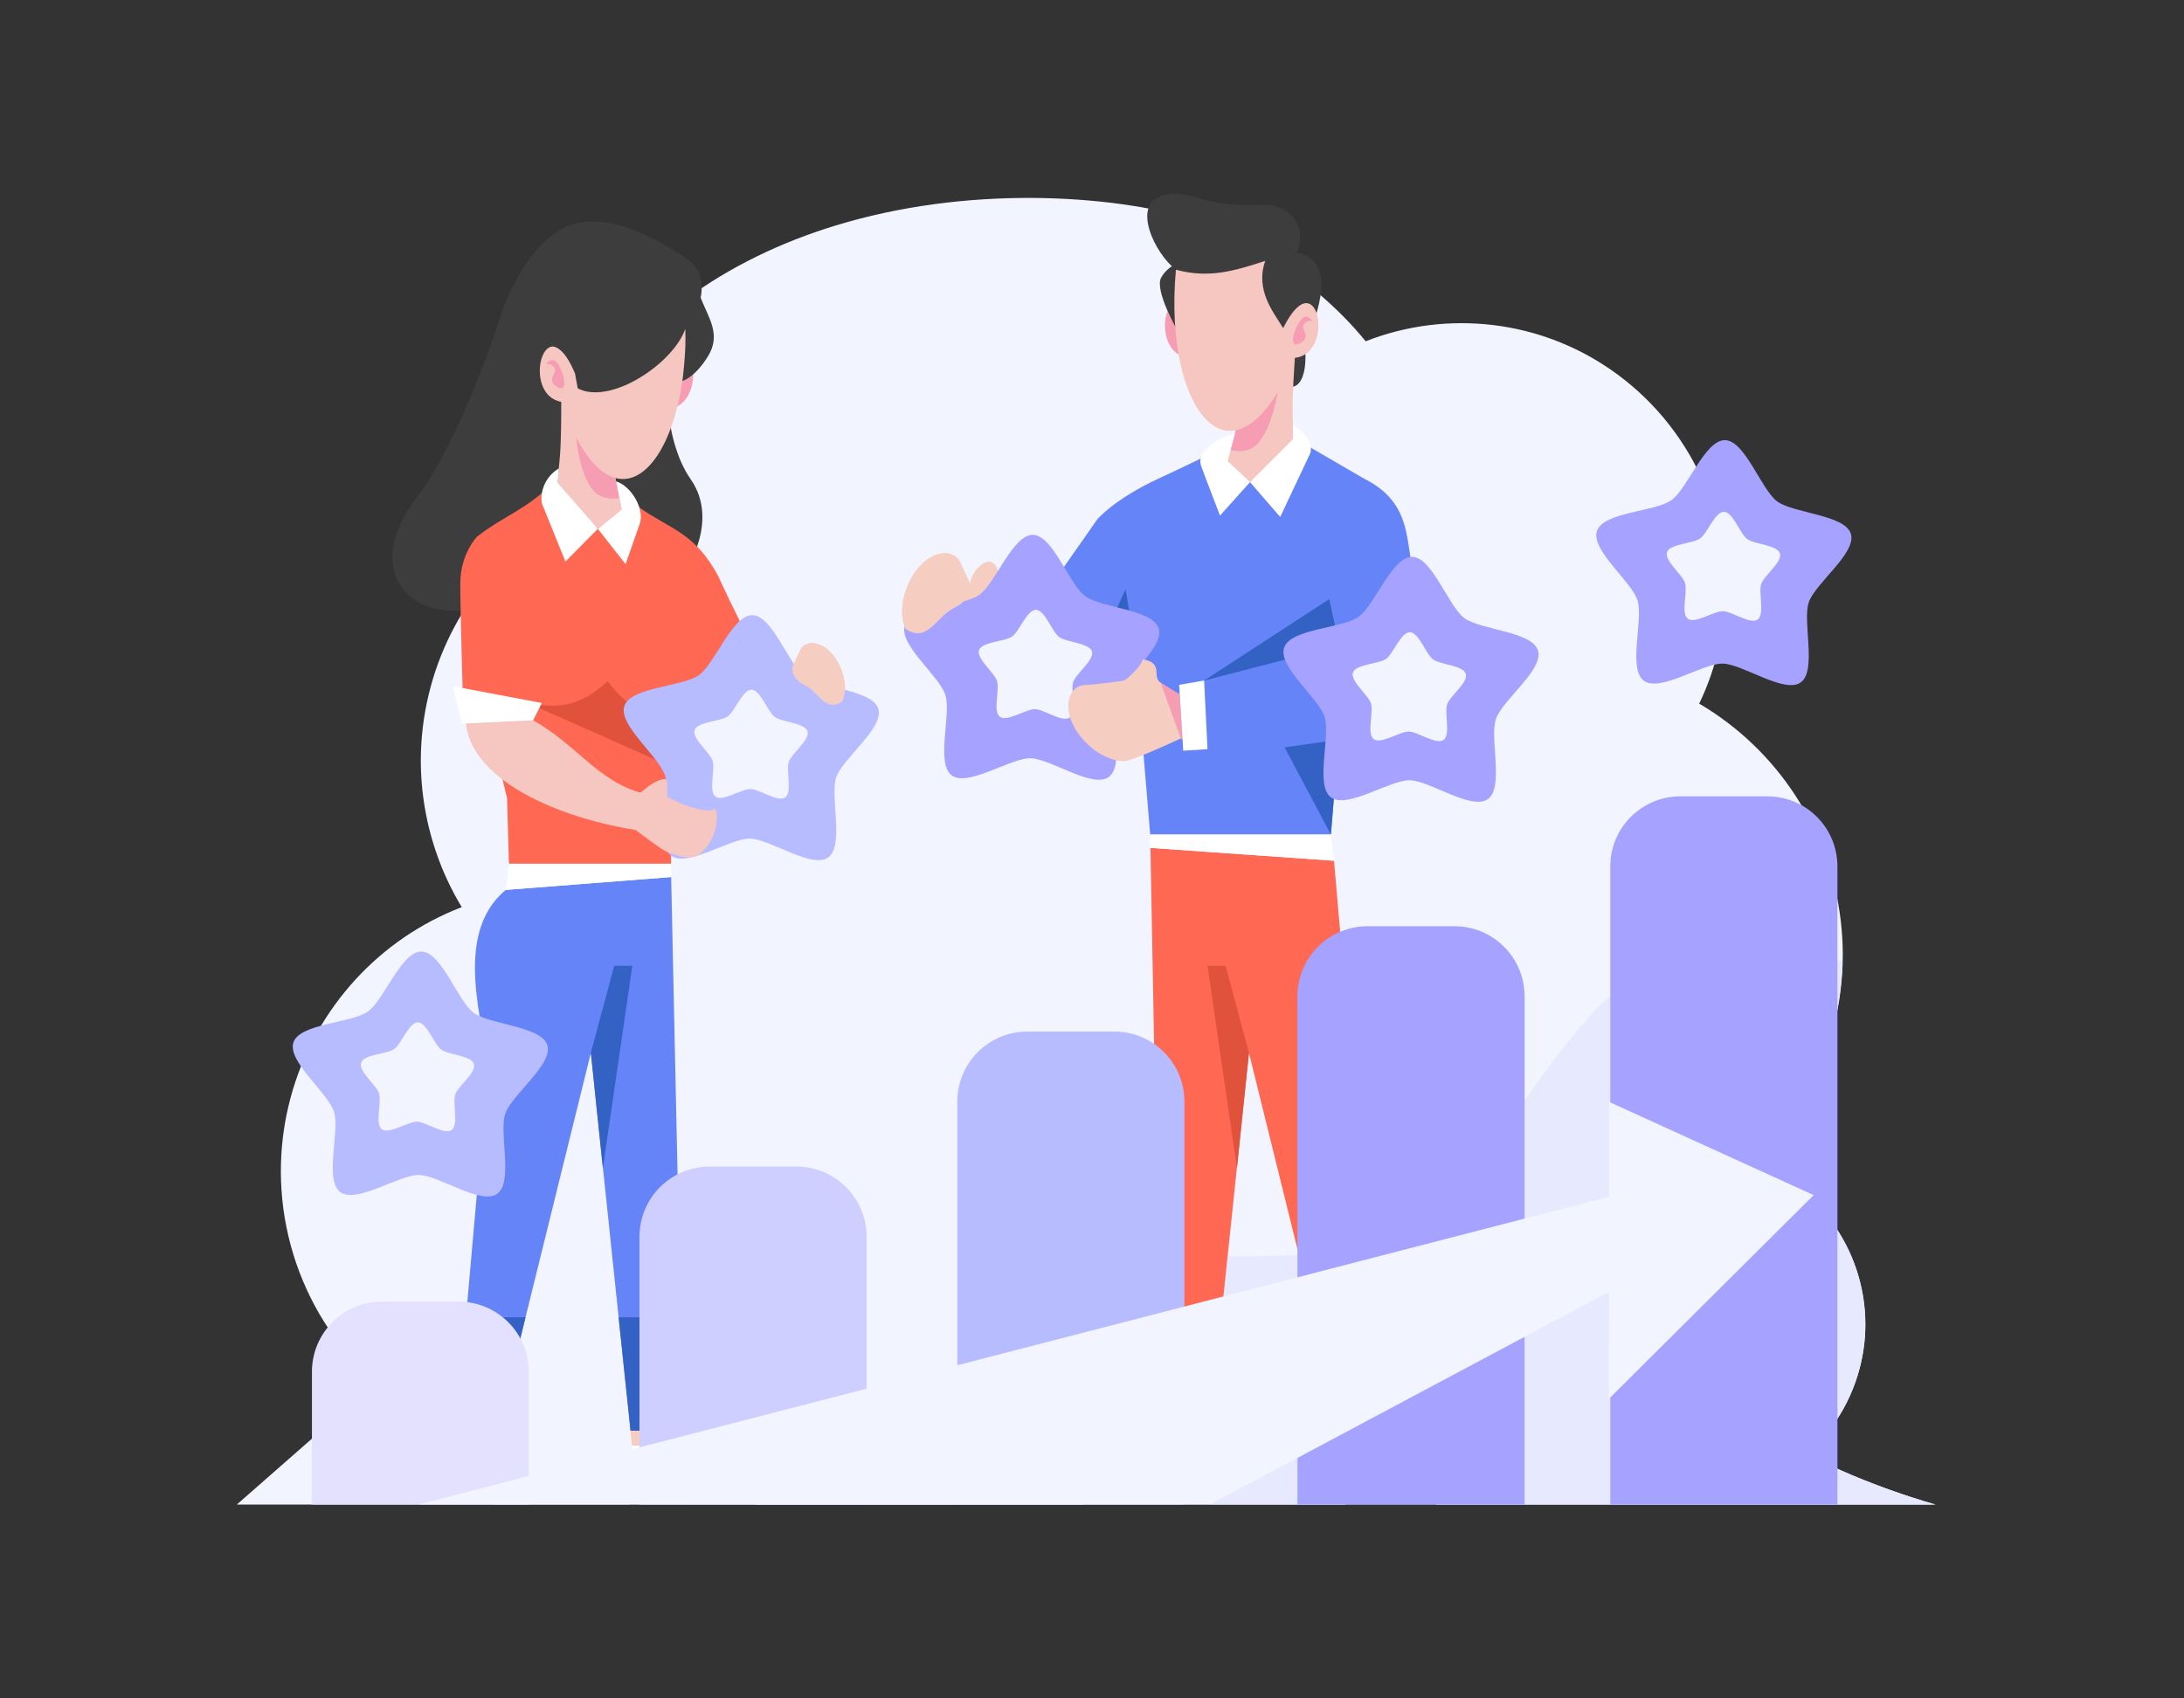 <?xml version="1.0" standalone="no"?><!DOCTYPE svg PUBLIC "-//W3C//DTD SVG 1.1//EN" "http://www.w3.org/Graphics/SVG/1.1/DTD/svg11.dtd"><svg height="3500" legacy-metrics="false" node-id="1" sillyvg="true" template-height="3500" template-width="4500" version="1.1" viewBox="0 0 4500 3500" width="4500" xmlns="http://www.w3.org/2000/svg" xmlns:xlink="http://www.w3.org/1999/xlink"><rect x="0" y="0" width="4500" height="3500" fill="#333333" stroke="none"/><defs node-id="82"></defs><g node-id="84"><path d="M 2122.97 407.86 L 2099.30 407.98 L 2075.24 408.49 L 2050.79 409.42 L 2025.93 410.77 L 2001.22 412.53 L 1976.26 414.77 L 1951.03 417.47 L 1925.53 420.66 L 1900.19 424.30 L 1874.71 428.48 L 1849.09 433.18 L 1823.32 438.43 L 1797.73 444.18 L 1772.12 450.53 L 1746.50 457.46 L 1720.84 464.99 L 1700.48 471.41 L 1680.19 478.25 L 1659.95 485.49 L 1639.76 493.16 L 1619.63 501.25 L 1599.71 509.71 L 1579.92 518.63 L 1560.24 528.00 L 1540.68 537.82 L 1521.23 548.11 L 1502.07 558.79 L 1483.10 569.97 L 1464.29 581.64 L 1445.66 593.81 L 1427.20 606.48 L 1409.12 619.55 L 1391.27 633.16 L 1373.65 647.31 L 1356.25 662.01 L 1339.07 677.27 L 1322.39 692.89 L 1305.98 709.09 L 1289.85 725.91 L 1273.98 743.33 L 1258.39 761.39 L 1242.29 781.04 L 1227.17 800.33 L 1213.00 819.25 L 1199.76 837.84 L 1187.40 856.08 L 1175.20 875.07 L 1163.82 893.72 L 1153.26 912.04 L 1143.48 930.04 L 1134.45 947.74 L 1125.70 966.03 L 1117.64 984.02 L 1110.25 1001.70 L 1103.52 1019.10 L 1097.42 1036.22 L 1091.67 1053.80 L 1086.49 1071.10 L 1081.86 1088.13 L 1077.77 1104.90 L 1074.20 1121.42 L 1061.22 1132.72 L 1048.65 1144.32 L 1036.48 1156.23 L 1024.71 1168.44 L 1013.33 1180.96 L 1002.33 1193.80 L 991.68 1206.98 L 981.46 1220.41 L 971.65 1234.09 L 962.26 1248.03 L 953.28 1262.23 L 944.70 1276.69 L 936.54 1291.41 L 928.82 1306.32 L 921.54 1321.43 L 914.69 1336.74 L 908.28 1352.27 L 902.30 1368.01 L 896.77 1383.91 L 891.71 1399.95 L 887.12 1416.13 L 882.98 1432.48 L 879.30 1448.98 L 876.08 1465.66 L 873.36 1482.38 L 871.12 1499.19 L 869.36 1516.11 L 868.10 1533.13 L 867.32 1550.27 L 867.04 1567.54 L 867.29 1583.53 L 867.97 1599.45 L 869.08 1615.30 L 870.61 1631.09 L 872.57 1646.82 L 874.96 1662.52 L 877.76 1678.10 L 880.98 1693.58 L 884.61 1708.97 L 888.67 1724.27 L 893.13 1739.45 L 898.00 1754.49 L 903.27 1769.39 L 908.94 1784.16 L 915.03 1798.81 L 921.51 1813.27 L 928.37 1827.55 L 935.64 1841.67 L 943.30 1855.61 L 951.37 1869.39 L 935.37 1875.83 L 919.70 1882.68 L 904.34 1889.93 L 889.29 1897.58 L 874.53 1905.63 L 860.06 1914.10 L 845.78 1923.01 L 831.84 1932.28 L 818.24 1941.90 L 804.95 1951.88 L 791.99 1962.21 L 779.34 1972.91 L 766.98 1983.99 L 754.97 1995.37 L 743.33 2007.05 L 732.03 2019.05 L 721.08 2031.36 L 710.48 2043.99 L 700.22 2056.91 L 690.36 2070.10 L 680.88 2083.54 L 671.78 2097.25 L 663.06 2111.23 L 654.72 2125.49 L 646.78 2139.96 L 639.26 2154.64 L 632.16 2169.53 L 625.47 2184.65 L 619.19 2199.99 L 613.32 2215.57 L 607.91 2231.27 L 602.95 2247.13 L 598.43 2263.17 L 594.36 2279.39 L 590.73 2295.80 L 587.55 2312.40 L 584.87 2329.01 L 582.66 2345.75 L 580.93 2362.62 L 579.69 2379.64 L 578.93 2396.81 L 578.67 2414.14 L 579.03 2433.69 L 580.03 2453.10 L 581.66 2472.37 L 583.91 2491.51 L 586.80 2510.53 L 590.31 2529.48 L 594.42 2548.23 L 599.13 2566.78 L 604.44 2585.14 L 610.35 2603.32 L 616.85 2621.32 L 623.91 2639.05 L 631.54 2656.52 L 639.74 2673.74 L 648.52 2690.73 L 657.84 2707.41 L 667.70 2723.76 L 678.10 2739.80 L 689.04 2755.52 L 700.54 2770.94 L 710.49 2783.48 L 720.79 2795.74 L 731.45 2807.74 L 742.47 2819.48 L 753.86 2830.95 L 765.63 2842.18 L 770.03 2849.21 L 771.64 2851.66 L 487.97 3100.54 L 3987.97 3100.54 L 3981.66 3098.76 L 3963.98 3093.50 L 3936.80 3084.89 L 3920.65 3079.52 L 3901.97 3073.08 L 3882.59 3066.12 L 3861.36 3058.18 L 3839.70 3049.70 L 3816.84 3040.33 L 3793.82 3030.39 L 3770.27 3019.66 L 3754.62 3012.17 L 3739.04 3004.39 L 3723.51 2996.30 L 3732.52 2988.00 L 3741.19 2979.46 L 3749.52 2970.68 L 3757.52 2961.64 L 3765.19 2952.35 L 3774.35 2940.37 L 3782.96 2928.07 L 3791.03 2915.45 L 3798.56 2902.50 L 3805.54 2889.24 L 3811.95 2875.73 L 3817.79 2861.96 L 3823.07 2847.92 L 3827.76 2833.67 L 3831.84 2819.25 L 3835.32 2804.62 L 3838.21 2789.78 L 3840.07 2777.85 L 3841.52 2765.85 L 3842.57 2753.75 L 3843.21 2741.57 L 3843.44 2729.28 L 3843.12 2714.51 L 3842.21 2699.92 L 3840.73 2685.52 L 3838.69 2671.28 L 3836.07 2657.20 L 3832.89 2643.19 L 3829.18 2629.41 L 3824.95 2615.87 L 3820.20 2602.54 L 3814.93 2589.43 L 3809.13 2576.51 L 3802.87 2563.89 L 3796.13 2551.55 L 3788.91 2539.50 L 3781.22 2527.72 L 3773.06 2516.24 L 3764.48 2505.13 L 3755.47 2494.36 L 3746.03 2483.93 L 3736.14 2473.84 L 3725.87 2464.16 L 3715.22 2454.90 L 3704.19 2446.05 L 3692.75 2437.61 L 3680.90 2429.57 L 3668.78 2422.04 L 3656.31 2414.98 L 3643.49 2408.40 L 3630.29 2402.30 L 3616.71 2396.66 L 3630.33 2382.85 L 3643.44 2368.70 L 3656.03 2354.20 L 3668.11 2339.34 L 3679.69 2324.12 L 3690.80 2308.51 L 3701.37 2292.62 L 3711.41 2276.44 L 3720.92 2259.96 L 3729.91 2243.18 L 3738.37 2226.11 L 3746.27 2208.82 L 3753.62 2191.30 L 3760.42 2173.54 L 3766.66 2155.53 L 3772.34 2137.35 L 3777.43 2119.00 L 3781.94 2100.48 L 3785.88 2081.77 L 3789.24 2062.87 L 3791.99 2043.91 L 3794.14 2024.84 L 3795.68 2005.65 L 3796.61 1986.33 L 3796.93 1966.88 L 3796.62 1949.08 L 3795.79 1931.43 L 3794.47 1913.92 L 3792.65 1896.54 L 3790.33 1879.29 L 3787.51 1862.15 L 3784.19 1845.03 L 3780.40 1828.11 L 3776.15 1811.36 L 3771.43 1794.79 L 3766.24 1778.39 L 3760.59 1762.15 L 3754.46 1746.05 L 3747.90 1730.18 L 3740.91 1714.53 L 3733.49 1699.11 L 3725.62 1683.91 L 3717.32 1668.91 L 3708.59 1654.15 L 3699.46 1639.67 L 3689.93 1625.47 L 3679.99 1611.54 L 3669.64 1597.87 L 3658.87 1584.46 L 3647.74 1571.38 L 3636.23 1558.63 L 3624.36 1546.21 L 3612.09 1534.10 L 3599.44 1522.31 L 3586.40 1510.83 L 3573.07 1499.77 L 3559.40 1489.08 L 3545.36 1478.77 L 3530.97 1468.83 L 3516.21 1459.25 L 3501.07 1450.04 L 3507.96 1435.15 L 3514.39 1420.11 L 3520.35 1404.92 L 3525.85 1389.57 L 3530.90 1374.06 L 3535.49 1358.40 L 3539.60 1342.63 L 3543.24 1326.76 L 3546.41 1310.78 L 3549.12 1294.68 L 3551.34 1278.51 L 3553.08 1262.29 L 3554.34 1246.01 L 3555.12 1229.66 L 3555.41 1213.23 L 3555.15 1196.36 L 3554.40 1179.69 L 3553.17 1163.21 L 3551.47 1146.92 L 3549.29 1130.81 L 3546.65 1114.86 L 3543.51 1098.90 L 3539.94 1083.15 L 3535.94 1067.63 L 3531.51 1052.31 L 3526.65 1037.20 L 3521.37 1022.28 L 3515.63 1007.46 L 3509.50 992.89 L 3502.98 978.57 L 3496.08 964.49 L 3488.80 950.64 L 3481.12 937.03 L 3471.37 920.95 L 3461.14 905.28 L 3450.41 890.02 L 3439.17 875.14 L 3427.43 860.65 L 3415.19 846.55 L 3402.52 832.91 L 3389.41 819.73 L 3375.85 806.99 L 3361.84 794.69 L 3347.42 782.88 L 3332.63 771.58 L 3317.44 760.78 L 3301.87 750.49 L 3285.89 740.70 L 3272.34 732.97 L 3258.57 725.64 L 3244.57 718.70 L 3230.33 712.15 L 3215.84 705.99 L 3201.11 700.22 L 3186.27 694.90 L 3171.24 690.02 L 3156.01 685.57 L 3140.57 681.54 L 3124.92 677.96 L 3109.04 674.80 L 3093.19 672.14 L 3077.16 669.95 L 3060.96 668.24 L 3044.58 667.00 L 3028.00 666.25 L 3011.23 665.99 L 2994.34 666.25 L 2977.52 667.04 L 2960.75 668.34 L 2944.03 670.17 L 2927.37 672.52 L 2910.82 675.38 L 2894.36 678.76 L 2877.99 682.65 L 2861.75 687.04 L 2845.66 691.94 L 2829.70 697.34 L 2813.86 703.25 L 2802.28 689.41 L 2790.57 676.08 L 2778.71 663.24 L 2766.71 650.90 L 2754.37 638.77 L 2741.94 627.07 L 2729.43 615.77 L 2716.83 604.87 L 2699.68 590.68 L 2682.47 577.07 L 2665.22 564.04 L 2647.71 551.34 L 2630.26 539.09 L 2612.87 527.29 L 2586.62 510.02 L 2560.78 493.50 L 2552.20 488.36 L 2542.36 483.08 L 2531.15 477.65 L 2518.45 472.07 L 2506.01 467.09 L 2492.41 462.10 L 2477.57 457.09 L 2461.40 452.07 L 2445.54 447.55 L 2428.63 443.11 L 2410.64 438.79 L 2391.50 434.57 L 2372.65 430.79 L 2352.89 427.20 L 2332.21 423.81 L 2310.56 420.65 L 2289.18 417.89 L 2267.04 415.42 L 2244.14 413.25 L 2220.44 411.38 L 2196.97 409.93 L 2172.91 408.85 L 2148.25 408.16 L 2122.97 407.86 L 2122.97 407.86 Z" fill="#f2f4ff" fill-rule="nonzero" group-id="1" id="path13786-6-3" node-id="5" stroke-linecap="butt" stroke-width="1" target-height="2692.677" target-width="3500" target-x="487.97" target-y="407.862"></path><path d="M 3641.25 1971.50 L 3618.10 1971.80 L 3595.47 1972.61 L 3573.35 1973.92 L 3551.72 1975.73 L 3534.27 1977.62 L 3517.25 1979.87 L 3500.64 1982.48 L 3484.43 1985.45 L 3468.62 1988.77 L 3452.69 1992.58 L 3437.25 1996.80 L 3422.30 2001.41 L 3407.82 2006.41 L 3393.79 2011.79 L 3379.80 2017.77 L 3366.35 2024.18 L 3353.43 2031.02 L 3341.01 2038.29 L 3329.08 2046.00 L 3319.36 2052.89 L 3310.02 2060.13 L 3301.05 2067.71 L 3292.46 2075.64 L 3284.22 2083.92 L 3276.34 2092.57 L 3253.82 2119.03 L 3233.17 2144.14 L 3214.31 2167.96 L 3195.84 2192.12 L 3178.86 2215.02 L 3163.31 2236.70 L 3140.84 2269.11 L 3120.87 2298.91 L 3084.53 2354.70 L 3067.65 2380.57 L 3051.83 2404.19 L 3041.16 2419.54 L 3030.65 2433.96 L 3020.31 2447.49 L 3012.26 2457.46 L 3004.11 2466.98 L 2995.86 2476.06 L 2987.51 2484.71 L 2978.84 2493.08 L 2969.86 2501.08 L 2960.58 2508.71 L 2950.98 2515.97 L 2941.11 2522.79 L 2930.72 2529.29 L 2919.77 2535.50 L 2908.24 2541.39 L 2896.62 2546.71 L 2884.21 2551.77 L 2870.96 2556.56 L 2856.84 2561.07 L 2842.86 2564.98 L 2827.82 2568.64 L 2811.65 2572.03 L 2794.31 2575.13 L 2777.32 2577.69 L 2759.03 2579.99 L 2739.34 2582.00 L 2718.20 2583.69 L 2687.73 2585.55 L 2658.21 2586.93 L 2629.64 2587.85 L 2587.07 2588.66 L 2546.56 2588.97 L 2468.93 2589.18 L 2443.94 2589.41 L 2419.87 2589.89 L 2396.68 2590.61 L 2373.49 2591.74 L 2351.19 2593.34 L 2329.76 2595.40 L 2313.65 2597.37 L 2298.02 2599.75 L 2282.84 2602.51 L 2268.10 2605.65 L 2253.40 2609.33 L 2239.10 2613.54 L 2225.20 2618.27 L 2211.67 2623.51 L 2201.01 2628.16 L 2190.57 2633.23 L 2180.32 2638.74 L 2170.26 2644.70 L 2160.39 2651.09 L 2150.88 2657.85 L 2141.51 2665.15 L 2132.28 2673.02 L 2123.18 2681.48 L 2114.22 2690.53 L 2105.81 2699.76 L 2097.49 2709.68 L 2089.27 2720.33 L 2081.13 2731.74 L 2073.09 2743.95 L 2065.72 2756.04 L 2058.42 2769.00 L 2051.19 2782.86 L 2044.03 2797.67 L 2036.96 2813.48 L 2031.48 2825.41 L 2025.68 2836.66 L 2019.59 2847.24 L 2013.20 2857.20 L 2006.52 2866.55 L 1999.28 2875.72 L 1991.77 2884.37 L 1983.99 2892.54 L 1975.93 2900.24 L 1967.59 2907.47 L 1958.90 2914.36 L 1949.96 2920.89 L 1940.77 2927.05 L 1931.31 2932.85 L 1921.59 2938.30 L 1909.20 2944.62 L 1896.46 2950.52 L 1883.37 2956.01 L 1869.91 2961.08 L 1856.34 2965.72 L 1842.50 2970.07 L 1828.38 2974.12 L 1813.97 2977.88 L 1794.68 2982.47 L 1775.09 2986.77 L 1755.17 2990.75 L 1725.17 2996.35 L 1694.92 3001.74 L 1664.67 3007.18 L 1634.64 3012.92 L 1614.70 3017.04 L 1595.07 3021.51 L 1575.73 3026.33 L 1561.29 3030.28 L 1547.12 3034.55 L 1533.23 3039.13 L 1519.59 3044.03 L 1506.08 3049.38 L 1492.93 3055.17 L 1480.12 3061.40 L 1467.64 3068.08 L 1457.87 3073.82 L 1448.35 3079.93 L 1439.09 3086.41 L 1430.07 3093.28 L 1421.29 3100.54 L 3987.97 3100.54 L 3981.66 3098.76 L 3963.98 3093.50 L 3936.80 3084.89 L 3920.65 3079.52 L 3901.97 3073.07 L 3882.59 3066.12 L 3861.36 3058.17 L 3839.70 3049.70 L 3816.84 3040.32 L 3793.82 3030.39 L 3770.27 3019.65 L 3754.62 3012.17 L 3739.04 3004.39 L 3723.51 2996.30 L 3732.52 2988.00 L 3741.18 2979.46 L 3749.51 2970.68 L 3757.52 2961.64 L 3765.19 2952.35 L 3774.35 2940.37 L 3782.96 2928.07 L 3791.02 2915.45 L 3798.56 2902.50 L 3805.54 2889.24 L 3811.95 2875.73 L 3817.79 2861.96 L 3823.07 2847.92 L 3827.76 2833.67 L 3831.84 2819.24 L 3835.32 2804.62 L 3838.21 2789.78 L 3840.07 2777.85 L 3841.52 2765.84 L 3842.57 2753.75 L 3843.21 2741.57 L 3843.44 2729.28 L 3843.11 2714.51 L 3842.21 2699.92 L 3840.73 2685.52 L 3838.69 2671.28 L 3836.07 2657.20 L 3832.88 2643.18 L 3829.18 2629.41 L 3824.95 2615.86 L 3820.20 2602.54 L 3814.93 2589.43 L 3809.13 2576.51 L 3802.87 2563.88 L 3796.13 2551.55 L 3788.91 2539.50 L 3781.21 2527.72 L 3773.06 2516.24 L 3764.48 2505.13 L 3755.47 2494.36 L 3746.03 2483.93 L 3736.14 2473.84 L 3725.87 2464.16 L 3715.22 2454.90 L 3704.19 2446.05 L 3692.75 2437.61 L 3680.90 2429.57 L 3668.78 2422.04 L 3656.31 2414.98 L 3643.49 2408.40 L 3630.29 2402.30 L 3616.70 2396.66 L 3629.92 2383.25 L 3642.64 2369.51 L 3654.88 2355.44 L 3666.65 2341.03 L 3677.94 2326.29 L 3688.79 2311.17 L 3699.13 2295.78 L 3708.97 2280.12 L 3718.32 2264.17 L 3727.18 2247.93 L 3735.54 2231.42 L 3743.37 2214.70 L 3750.68 2197.75 L 3757.48 2180.57 L 3763.76 2163.15 L 3769.49 2145.55 L 3774.69 2127.79 L 3779.34 2109.86 L 3783.44 2091.76 L 3787.01 2073.46 L 3790.00 2055.09 L 3792.42 2036.61 L 3794.28 2018.01 L 3795.56 1999.28 L 3796.27 1980.41 L 3769.81 1977.72 L 3743.64 1975.51 L 3717.74 1973.75 L 3691.81 1972.46 L 3666.31 1971.72 L 3641.25 1971.50 L 3641.25 1971.50 Z" fill="#e7eaff" fill-rule="nonzero" group-id="1" id="path13788-1-5" node-id="6" stroke-linecap="butt" stroke-width="1" target-height="1129.036" target-width="2566.679" target-x="1421.29" target-y="1971.502"></path></g><path d="M 1307.38 3015.16 L 1299.19 2948.52 L 1379.03 2948.52 L 1398.05 2948.52 L 1399.70 3042.41 L 1307.38 3015.16 Z" fill="#f6c6c0" fill-rule="nonzero" id="path35634-6-7" node-id="7" stroke="none" target-height="93.889" target-width="100.507" target-x="1299.194" target-y="2948.523"></path><path d="M 1382.90 1807.36 L 1402.40 2714.66 L 1398.05 2948.52 L 1299.20 2948.52 L 1274.64 2714.66 L 1217.43 2169.75 L 1082.83 2714.66 L 1025.06 2948.52 L 934.39 2948.52 L 960.12 2714.66 L 1005.39 2202.58 C 1000.68 2118.90 928.75 1927.40 1042.20 1833.88 L 1382.90 1807.36 Z" fill="#6584f7" fill-rule="nonzero" id="path35658-8-6" node-id="8" stroke="none" target-height="1141.164" target-width="468.014" target-x="934.388" target-y="1807.359"></path><path d="M 1274.64 2714.66 L 1402.40 2714.66 L 1398.05 2948.52 L 1299.20 2948.52 L 1274.64 2714.66 Z" fill="#3362c4" fill-rule="nonzero" id="path35660-8-83" node-id="9" stroke="none" target-height="233.865" target-width="127.759" target-x="1274.643" target-y="2714.658"></path><path d="M 960.12 2714.66 L 1082.83 2714.66 L 1025.06 2948.52 L 934.39 2948.52 L 960.12 2714.66 Z" fill="#3362c4" fill-rule="nonzero" id="path35662-3-4" node-id="10" stroke="none" target-height="233.865" target-width="148.438" target-x="934.388" target-y="2714.658"></path><path d="M 1217.44 2169.75 L 1265.51 1990.31 L 1302.80 1990.31 L 1242.18 2407.57 L 1217.44 2169.75 Z" fill="#3362c4" fill-rule="nonzero" id="path35664-3-4" node-id="11" stroke="none" target-height="417.259" target-width="85.363" target-x="1217.436" target-y="1990.314"></path><path d="M 1382.93 1779.90 L 1382.90 1807.36 L 1042.20 1833.88 L 1048.60 1779.90 L 1382.93 1779.90 Z" fill="#ffffff" fill-rule="nonzero" id="path35666-7-0" node-id="12" stroke="none" target-height="53.985" target-width="340.734" target-x="1042.2" target-y="1779.896"></path><path d="M 1398.05 2978.08 L 1302.38 2979.19 L 1307.38 3015.16 C 1307.38 3015.16 1399.25 3009.17 1399.45 3008.13 C 1399.67 3007.10 1398.05 2978.08 1398.05 2978.08 Z" fill="#ffffff" fill-rule="nonzero" id="path35668-6-1" node-id="13" stroke="none" target-height="37.072" target-width="97.076" target-x="1302.378" target-y="2978.084"></path><path d="M 1558.31 3100.54 L 1297.86 3100.54 L 1307.38 3015.16 L 1338.40 3006.67 C 1359.52 2986.28 1398.17 2981.28 1424.56 3011.33 C 1424.56 3011.33 1472.84 3046.07 1496.39 3046.66 C 1544.11 3046.66 1561.94 3055.79 1558.31 3100.54 Z" fill="#3d3d3d" fill-rule="nonzero" id="path35670-9-5" node-id="14" stroke="none" target-height="110.45" target-width="260.877" target-x="1297.861" target-y="2990.088"></path><path d="M 1014.53 3015.16 L 1025.06 2948.52 L 953.40 2948.52 L 934.39 2948.52 L 922.21 3042.41 L 1014.53 3015.16 Z" fill="#f6c6c0" fill-rule="nonzero" id="path35672-8-3" node-id="15" stroke="none" target-height="93.889" target-width="102.846" target-x="922.212" target-y="2948.523"></path><path d="M 930.27 2978.08 L 1020.23 2979.19 L 1014.53 3015.16 C 1014.53 3015.16 922.67 3009.17 922.46 3008.13 C 922.24 3007.10 930.27 2978.08 930.27 2978.08 Z" fill="#ffffff" fill-rule="nonzero" id="path35674-8-44" node-id="16" stroke="none" target-height="37.072" target-width="97.773" target-x="922.459" target-y="2978.084"></path><path d="M 861.91 3100.54 L 1018.26 3100.54 L 1014.53 3015.16 L 983.51 3006.67 C 962.39 2986.28 930.28 2978.08 912.56 3008.11 C 889.59 3067.60 858.20 3042.93 861.91 3100.54 Z" fill="#3d3d3d" fill-rule="nonzero" id="path35676-3-1" node-id="17" stroke="none" target-height="112.103" target-width="156.639" target-x="861.626" target-y="2988.435"></path><path d="M 1035.16 640.11 C 1035.16 640.11 955.45 897.93 857.91 1026.26 C 760.38 1154.59 817.93 1259.17 940.98 1259.09 C 1064.04 1259.01 1313.99 1200.50 1313.99 1200.50 L 1412.99 1174.22 C 1412.99 1174.22 1482.93 1073.37 1422.98 987.38 C 1363.03 901.39 1372.88 752.04 1372.88 752.04 C 1372.88 752.04 1111.27 578.92 1035.16 640.11 L 1035.16 640.11 Z" fill="#3d3d3d" fill-rule="nonzero" id="path4297-4-8-8-1" node-id="18" stroke="none" target-height="632.072" target-width="638.593" target-x="808.672" target-y="627.014"></path><path d="M 1068.62 1087.46 L 982.95 1105.92 C 982.95 1105.92 948.39 1141.17 948.39 1202.56 C 948.39 1263.95 953.51 1430.22 953.51 1430.22 L 1048.15 1451.96 L 1068.62 1087.46 Z" fill="#ff6853" fill-rule="nonzero" id="path9180" node-id="19" stroke="none" target-height="364.503" target-width="120.222" target-x="948.394" target-y="1087.456"></path><path d="M 1182.87 992.49 C 1157.34 992.34 1138.86 995.05 1138.86 995.05 C 1088.00 1048.50 1037.51 1063.16 982.95 1105.92 L 982.95 1392.12 L 1044.81 1644.71 L 1048.60 1779.90 L 1382.93 1779.90 L 1378.76 1467.03 C 1399.83 1463.43 1416.48 1456.54 1428.94 1447.07 C 1457.12 1492.88 1498.72 1535.01 1520.43 1578.71 L 1639.05 1566.83 C 1588.23 1389.39 1535.74 1310.66 1479.94 1187.37 C 1431.73 1097.52 1382.40 1091.48 1318.58 1046.69 C 1294.88 1007.51 1243.35 995.75 1201.52 993.12 C 1195.02 992.71 1188.76 992.52 1182.87 992.49 Z" fill="#ff6853" fill-rule="nonzero" id="path4262-7-9-5-98" node-id="20" stroke="none" target-height="787.407" target-width="656.102" target-x="982.95" target-y="992.49"></path><path d="M 1355.12 779.85 L 1375.24 842.52 C 1460.81 838.92 1434.45 643.61 1355.12 779.85 Z" fill="#f69cb3" fill-rule="nonzero" id="path4242-0-8-5-0" node-id="21" stroke="none" target-height="110.898" target-width="73.099" target-x="1355.118" target-y="731.627"></path><path d="M 1156.37 828.08 C 1156.37 828.08 1156.93 911.52 1153.03 947.66 C 1149.13 983.80 1148.59 1003.47 1148.59 1003.47 L 1231.81 1089.81 L 1280.88 1049.74 L 1262.04 954.83 L 1156.37 828.08 Z" fill="#f6c6c0" fill-rule="nonzero" id="path4248-1-7-73-67" node-id="22" stroke="none" target-height="261.732" target-width="132.292" target-x="1148.585" target-y="828.079"></path><path d="M 1156.37 828.08 L 1262.04 954.83 L 1276.29 1026.61 C 1257.63 1029.25 1237.54 1027.20 1223.83 1012.23 C 1191.30 976.72 1186.31 891.47 1186.31 891.47 L 1156.37 828.08 Z" fill="#f69cb3" fill-rule="nonzero" id="path4250-1-3-9-0" node-id="23" stroke="none" target-height="199.505" target-width="119.914" target-x="1156.372" target-y="828.079"></path><path d="M 1156.37 828.08 C 1072.02 813.25 1123.82 623.11 1184.56 768.59 C 1205.45 738.37 1247.88 694.88 1230.52 632.76 C 1292.43 657.55 1343.86 676.97 1412.95 663.03 C 1420.47 960.44 1260.26 1130.38 1156.37 828.08 L 1156.37 828.08 Z" fill="#f6c6c0" fill-rule="nonzero" id="path4252-8-9-7-5" node-id="24" stroke="none" target-height="354.391" target-width="300.952" target-x="1112.243" target-y="632.761"></path><path d="M 1162.79 788.32 C 1163.27 786.83 1160.18 764.64 1148.72 748.72 C 1137.26 732.80 1125.49 750.22 1125.49 750.22 C 1125.49 750.22 1137.04 747.57 1142.76 758.56 C 1148.48 769.55 1126.10 781.35 1145.25 795.50 C 1164.41 809.65 1162.79 788.32 1162.79 788.32 Z" fill="#f69cb3" fill-rule="nonzero" id="path4254-5-5-9-7" node-id="25" stroke="none" target-height="58.277" target-width="37.336" target-x="1125.494" target-y="742.031"></path><path d="M 1231.81 1089.81 L 1149.16 995.49 L 1151.53 965.22 C 1119.13 984.96 1112.96 1019.00 1116.61 1037.57 L 1165.00 1157.29 L 1231.81 1089.81 Z" fill="#ffffff" fill-rule="nonzero" id="path4256-48-3-74-4" node-id="26" stroke="none" target-height="192.066" target-width="116.087" target-x="1115.725" target-y="965.221"></path><path d="M 1280.88 1049.74 L 1269.39 991.94 C 1301.20 1001.78 1327.92 1049.02 1318.52 1078.43 C 1315.54 1087.11 1288.94 1162.61 1288.94 1162.61 L 1231.81 1089.81 L 1280.88 1049.74 Z" fill="#ffffff" fill-rule="nonzero" id="path4258-6-9-5-62" node-id="27" stroke="none" target-height="170.666" target-width="88.601" target-x="1231.812" target-y="991.94"></path><path d="M 1411.99 677.62 C 1387.96 748.29 1258.33 835.77 1190.40 800.35 L 1184.56 768.59 C 1184.56 768.59 1167.23 722.29 1142.68 714.46 C 1118.13 706.62 1035.16 640.11 1035.16 640.11 C 1035.16 640.11 1073.76 521.53 1154.27 473.52 C 1234.78 425.51 1351.17 488.58 1418.37 535.79 C 1457.01 562.94 1443.58 613.15 1443.58 613.15 C 1459.05 654.02 1486.64 688.65 1459.06 733.71 C 1431.47 778.76 1406.09 785.08 1406.09 785.08 C 1406.09 785.08 1414.25 725.75 1411.99 677.62 L 1411.99 677.62 Z" fill="#3d3d3d" fill-rule="nonzero" id="path4260-9-9-5-36" node-id="28" stroke="none" target-height="352.108" target-width="435.641" target-x="1035.156" target-y="456.36"></path><path d="M 1378.76 1467.03 C 1345.18 1467.03 1309.80 1480.40 1252.08 1403.95 C 1214.05 1437.80 1168.83 1469.35 1083.03 1446.71 L 1384.70 1580.68 L 1378.76 1467.03 Z" fill="#e0523c" fill-rule="nonzero" id="path14884-1-0-6-6" node-id="29" stroke="none" target-height="176.732" target-width="301.671" target-x="1083.027" target-y="1403.953"></path><path d="M 1520.43 1578.71 L 1499.73 1544.67 L 1650.65 1488.56 L 1639.05 1566.83 L 1520.43 1578.71 Z" fill="#ffffff" fill-rule="nonzero" id="path7266-7-6" node-id="30" stroke="none" target-height="90.151" target-width="150.921" target-x="1499.729" target-y="1488.56"></path><path d="M 1299.20 2948.52 L 1302.38 2979.19 L 1398.05 2978.08 L 1398.05 2948.52 L 1299.20 2948.52 Z" fill="#f6cdc1" fill-rule="nonzero" id="path36129-2-7" node-id="31" stroke="none" target-height="30.671" target-width="98.853" target-x="1299.197" target-y="2948.523"></path><path d="M 1586.16 1365.41 C 1592.85 1311.69 1632.90 1352.24 1632.90 1374.21 C 1632.90 1374.21 1645.83 1345.81 1650.75 1335.88 C 1656.53 1328.78 1666.04 1322.83 1681.25 1326.13 C 1722.74 1335.03 1753.58 1403.24 1735.90 1445.16 C 1729.44 1458.00 1669.11 1512.90 1669.11 1512.90 L 1667.87 1514.83 L 1604.17 1483.62 C 1604.14 1475.21 1601.53 1465.49 1598.90 1450.01 C 1567.94 1435.95 1574.86 1416.13 1586.16 1365.41 L 1586.16 1365.41 Z" fill="#f6cdc1" fill-rule="nonzero" id="path5736-7" node-id="32" stroke="none" target-height="189.63" target-width="164.382" target-x="1576.598" target-y="1325.204"></path><path d="M 787.44 2682.39 C 707.27 2682.39 642.74 2746.92 642.74 2827.09 L 642.74 3100.54 L 1089.46 3100.54 L 1089.46 2827.09 C 1089.46 2746.92 1024.92 2682.39 944.76 2682.39 L 787.44 2682.39 Z" fill="#e3e1ff" fill-rule="nonzero" id="rect8215" node-id="33" stroke="none" target-height="418.147" target-width="446.715" target-x="642.741" target-y="2682.391"></path><path d="M 1462.32 2404.09 C 1382.16 2404.09 1317.62 2468.62 1317.62 2548.78 L 1317.62 3100.54 L 1785.62 3100.54 L 1785.62 2548.78 C 1785.62 2468.62 1721.09 2404.09 1640.92 2404.09 L 1462.32 2404.09 Z" fill="#cecfff" fill-rule="nonzero" id="path8220" node-id="34" stroke="none" target-height="696.449" target-width="467.997" target-x="1317.622" target-y="2404.089"></path><path d="M 2483.45 3015.16 L 2491.64 2948.52 L 2411.80 2948.52 L 2392.79 2948.52 L 2391.13 3042.41 L 2483.45 3015.16 Z" fill="#f6c6c0" fill-rule="nonzero" id="path913-9-13" node-id="35" stroke="none" target-height="93.889" target-width="100.507" target-x="2391.131" target-y="2948.523"></path><path d="M 2685.32 913.63 L 2564.60 999.18 L 2493.08 935.12 C 2493.08 935.12 2479.43 943.39 2387.66 985.98 C 2295.88 1028.56 2261.15 1069.90 2261.15 1069.90 L 2127.04 1261.37 L 2002.73 1414.89 C 2005.67 1417.62 2040.59 1426.78 2043.52 1429.22 C 2132.00 1502.81 2187.39 1448.23 2187.39 1448.23 L 2335.87 1311.43 L 2369.92 1719.80 L 2742.22 1719.80 L 2758.29 1524.23 C 2829.05 1498.90 2931.17 1502.54 2943.01 1429.91 C 2952.49 1337.39 2921.51 1257.10 2902.49 1123.98 C 2894.37 1071.32 2881.41 1021.52 2809.96 985.99 L 2685.32 913.63 Z" fill="#6584f7" fill-rule="nonzero" id="path35496-7-82" node-id="36" stroke="none" target-height="806.174" target-width="942.05" target-x="2002.732" target-y="913.628"></path><path d="M 2472.93 676.19 L 2448.72 737.40 C 2363.58 728.17 2402.74 535.02 2472.93 676.19 L 2472.93 676.19 Z" fill="#f69cb3" fill-rule="nonzero" id="path883-6-5" node-id="37" stroke="none" target-height="112.63" target-width="72.661" target-x="2400.269" target-y="624.774"></path><path d="M 2435.80 539.18 C 2435.80 539.18 2407.81 545.23 2392.68 571.71 C 2377.54 598.19 2427.48 683.69 2427.48 683.69 L 2435.80 539.18 Z" fill="#3d3d3d" fill-rule="nonzero" id="path876-7-48" node-id="38" stroke="none" target-height="144.507" target-width="45.974" target-x="2389.826" target-y="539.179"></path><path d="M 2671.10 521.78 C 2671.10 521.78 2710.44 519.51 2721.03 568.68 C 2731.62 617.86 2688.50 711.68 2688.50 711.68 C 2695.97 778.60 2673.61 832.10 2615.11 769.94 C 2588.63 739.67 2572.74 572.47 2572.74 572.47 C 2572.74 572.47 2466.77 589.10 2422.92 555.82 C 2379.06 522.53 2332.15 422.92 2392.68 403.88 C 2453.20 384.84 2467.07 427.92 2597.45 422.13 C 2665.55 419.10 2693.79 474.87 2671.10 521.78 L 2671.10 521.78 Z" fill="#3d3d3d" fill-rule="nonzero" id="path874-7-52" node-id="39" stroke="none" target-height="398.402" target-width="358.83" target-x="2363.844" target-y="399.027"></path><path d="M 2668.07 737.40 C 2668.07 737.40 2662.01 820.63 2663.53 856.94 C 2665.05 893.26 2664.28 912.93 2664.28 912.93 L 2575.56 993.60 L 2529.24 950.38 L 2554.28 856.92 L 2668.07 737.40 Z" fill="#f6c6c0" fill-rule="nonzero" id="path885-54-9" node-id="40" stroke="none" target-height="256.196" target-width="138.832" target-x="2529.238" target-y="737.402"></path><path d="M 2668.07 737.40 L 2554.28 856.92 L 2535.34 927.61 C 2553.78 931.47 2573.96 930.75 2588.63 916.71 C 2623.43 883.42 2634.02 798.69 2634.02 798.69 L 2668.07 737.40 Z" fill="#f69cb3" fill-rule="nonzero" id="path887-8-2" node-id="41" stroke="none" target-height="192.219" target-width="132.73" target-x="2535.34" target-y="737.403"></path><path d="M 2668.07 737.40 C 2753.21 728.17 2714.05 535.02 2643.86 676.19 C 2625.00 644.66 2585.53 598.47 2606.95 537.63 C 2543.54 558.28 2490.94 574.27 2422.91 555.82 C 2395.82 852.08 2544.50 1032.20 2668.07 737.40 Z" fill="#f6c6c0" fill-rule="nonzero" id="path870-1-50" node-id="42" stroke="none" target-height="350.199" target-width="296.848" target-x="2419.675" target-y="537.626"></path><path d="M 2664.28 697.30 C 2663.91 695.79 2668.45 673.85 2680.93 658.72 C 2693.41 643.59 2704.01 661.75 2704.01 661.75 C 2704.01 661.75 2692.66 658.34 2686.23 668.93 C 2679.80 679.52 2701.36 692.76 2681.31 705.63 C 2661.26 718.49 2664.28 697.30 2664.28 697.30 L 2664.28 697.30 Z" fill="#f69cb3" fill-rule="nonzero" id="path894-4-0" node-id="43" stroke="none" target-height="57.06" target-width="39.852" target-x="2664.154" target-y="652.7"></path><path d="M 2575.56 993.60 L 2664.24 904.92 L 2663.87 874.57 C 2694.90 896.40 2704.66 915.57 2699.79 933.86 L 2637.78 1065.33 L 2575.56 993.60 Z" fill="#ffffff" fill-rule="nonzero" id="path881-5-7" node-id="44" stroke="none" target-height="190.762" target-width="125.389" target-x="2575.557" target-y="874.566"></path><path d="M 2529.24 950.38 L 2544.51 893.47 C 2512.12 901.19 2466.56 927.27 2474.00 957.23 C 2476.40 966.10 2513.76 1062.47 2513.76 1062.47 L 2575.56 993.60 L 2529.24 950.38 Z" fill="#ffffff" fill-rule="nonzero" id="path884-9-52" node-id="45" stroke="none" target-height="169.009" target-width="102.348" target-x="2473.209" target-y="893.465"></path><path d="M 2335.87 1311.43 L 2319.03 1214.60 L 2228.90 1412.21 L 2335.87 1311.43 Z" fill="#3362c4" fill-rule="nonzero" id="path919-8-9" node-id="46" stroke="none" target-height="197.615" target-width="106.964" target-x="2228.904" target-y="1214.6"></path><path d="M 2370.43 1747.30 L 2388.43 2714.66 L 2392.79 2948.52 L 2491.64 2948.52 L 2516.19 2714.66 L 2573.40 2169.75 L 2708.01 2714.66 L 2765.78 2948.52 L 2856.45 2948.52 L 2830.71 2714.66 L 2748.63 1773.79 L 2370.43 1747.30 Z" fill="#ff6853" fill-rule="nonzero" id="path16354-7-6" node-id="47" stroke="none" target-height="1201.225" target-width="486.017" target-x="2370.428" target-y="1747.298"></path><path d="M 2516.19 2714.66 L 2388.43 2714.66 L 2392.79 2948.52 L 2491.64 2948.52 L 2516.19 2714.66 Z" fill="#e0523c" fill-rule="nonzero" id="path935-0-3" node-id="48" stroke="none" target-height="233.865" target-width="127.757" target-x="2388.432" target-y="2714.658"></path><path d="M 2830.71 2714.66 L 2708.01 2714.66 L 2765.78 2948.52 L 2856.44 2948.52 L 2830.71 2714.66 Z" fill="#e0523c" fill-rule="nonzero" id="path933-5-9" node-id="49" stroke="none" target-height="233.865" target-width="148.438" target-x="2708.006" target-y="2714.658"></path><path d="M 2573.40 2169.75 L 2525.32 1990.31 L 2488.04 1990.31 L 2548.65 2407.57 L 2573.40 2169.75 Z" fill="#e0523c" fill-rule="nonzero" id="path925-6-9" node-id="50" stroke="none" target-height="417.259" target-width="85.36" target-x="2488.037" target-y="1990.314"></path><path d="M 2369.92 1719.80 L 2369.95 1747.26 L 2748.63 1773.79 L 2742.23 1719.80 L 2369.92 1719.80 Z" fill="#ffffff" fill-rule="nonzero" id="path927-2-2" node-id="51" stroke="none" target-height="53.984" target-width="378.711" target-x="2369.918" target-y="1719.802"></path><path d="M 2392.79 2978.08 L 2488.45 2979.19 L 2483.45 3015.16 C 2483.45 3015.16 2391.59 3009.17 2391.38 3008.13 C 2391.16 3007.10 2392.79 2978.08 2392.79 2978.08 Z" fill="#ffffff" fill-rule="nonzero" id="path915-1-63" node-id="52" stroke="none" target-height="37.072" target-width="97.076" target-x="2391.379" target-y="2978.084"></path><path d="M 2232.52 3100.54 L 2492.97 3100.54 L 2483.45 3015.16 L 2452.43 3006.67 C 2431.31 2986.28 2392.66 2981.28 2366.28 3011.33 C 2366.28 3011.33 2317.99 3046.07 2294.44 3046.66 C 2246.73 3046.66 2228.89 3055.79 2232.52 3100.54 Z" fill="#3d3d3d" fill-rule="nonzero" id="path929-4-3" node-id="53" stroke="none" target-height="110.451" target-width="260.874" target-x="2232.096" target-y="2990.087"></path><path d="M 2776.30 3015.16 L 2765.78 2948.52 L 2837.42 2948.52 L 2856.44 2948.52 L 2868.62 3042.41 L 2776.30 3015.16 Z" fill="#f6c6c0" fill-rule="nonzero" id="path924-1-6" node-id="54" stroke="none" target-height="93.889" target-width="102.846" target-x="2765.775" target-y="2948.523"></path><path d="M 2860.56 2978.08 L 2770.60 2979.19 L 2776.30 3015.16 C 2776.30 3015.16 2868.17 3009.17 2868.37 3008.13 C 2868.59 3007.10 2860.56 2978.08 2860.56 2978.08 L 2860.56 2978.08 Z" fill="#ffffff" fill-rule="nonzero" id="path926-9-2" node-id="55" stroke="none" target-height="37.072" target-width="97.775" target-x="2770.598" target-y="2978.084"></path><path d="M 2959.67 3100.54 L 2772.56 3100.54 L 2776.30 3015.16 L 2807.32 3006.67 C 2828.43 2986.28 2860.56 2978.08 2878.27 3008.11 C 2901.24 3067.60 2963.38 3042.93 2959.67 3100.54 L 2959.67 3100.54 Z" fill="#3d3d3d" fill-rule="nonzero" id="path928-0-7" node-id="56" stroke="none" target-height="112.103" target-width="187.249" target-x="2772.564" target-y="2988.435"></path><path d="M 2059.67 1192.20 C 2050.99 1122.52 1999.05 1175.11 1999.05 1203.62 C 1999.05 1203.62 1982.28 1166.77 1975.88 1153.90 C 1968.38 1144.69 1956.06 1136.97 1936.32 1141.25 C 1882.52 1152.79 1842.51 1241.27 1865.44 1295.65 C 1873.83 1312.30 1952.07 1383.51 1952.07 1383.51 L 1953.68 1386.01 L 2036.30 1345.52 C 2036.33 1334.61 2039.73 1322.01 2043.14 1301.93 C 2083.30 1283.70 2074.32 1257.99 2059.67 1192.20 L 2059.67 1192.20 Z" fill="#f6cdc1" fill-rule="nonzero" id="path35509-3-6" node-id="57" stroke="none" target-height="245.966" target-width="213.145" target-x="1858.883" target-y="1140.047"></path><path d="M 2481.00 1402.46 L 2759.45 1330.46 L 2738.99 1234.54 L 2481.00 1402.46 Z" fill="#3362c4" fill-rule="nonzero" id="path11379-41" node-id="58" stroke="none" target-height="167.921" target-width="278.45" target-x="2481.004" target-y="1234.536"></path><path d="M 2758.29 1524.23 L 2646.91 1540.21 C 2646.91 1540.21 2742.23 1719.80 2742.23 1719.80 L 2758.29 1524.23 Z" fill="#3362c4" fill-rule="nonzero" id="path11381-0" node-id="59" stroke="none" target-height="195.575" target-width="111.388" target-x="2646.906" target-y="1524.226"></path><path d="M 2284.20 1601.45 C 2250.39 1625.45 2164.43 1563.09 2122.97 1562.63 C 2081.51 1562.17 1994.18 1622.60 1960.91 1597.85 C 1927.64 1573.11 1960.38 1472.09 1948.01 1432.52 C 1935.64 1392.95 1851.18 1328.56 1864.43 1289.28 C 1877.68 1249.99 1983.88 1249.91 2017.69 1225.92 C 2051.50 1201.92 2086.63 1101.70 2128.09 1102.17 C 2169.55 1102.63 2202.44 1203.60 2235.71 1228.34 C 2268.98 1253.09 2375.15 1255.53 2387.52 1295.10 C 2399.89 1334.67 2314.02 1397.16 2300.77 1436.44 C 2287.53 1475.73 2318.01 1577.46 2284.20 1601.45 Z" fill="#a5a3ff" fill-rule="nonzero" id="path8967" node-id="60" stroke="none" target-height="504.765" target-width="525.672" target-x="1863.056" target-y="1102.166"></path><path d="M 2203.92 1478.72 C 2188.89 1489.39 2150.66 1461.66 2132.23 1461.45 C 2113.79 1461.25 2074.96 1488.12 2060.17 1477.12 C 2045.37 1466.12 2059.93 1421.19 2054.43 1403.60 C 2048.93 1386.00 2011.38 1357.37 2017.27 1339.90 C 2023.16 1322.43 2070.38 1322.40 2085.41 1311.73 C 2100.45 1301.06 2116.07 1256.50 2134.51 1256.70 C 2152.94 1256.91 2167.57 1301.81 2182.36 1312.81 C 2197.16 1323.81 2244.37 1324.90 2249.87 1342.49 C 2255.37 1360.09 2217.18 1387.87 2211.29 1405.34 C 2205.40 1422.81 2218.96 1468.05 2203.92 1478.72 Z" fill="#f2f4ff" fill-rule="nonzero" id="path9492" node-id="61" stroke="none" target-height="224.455" target-width="233.73" target-x="2016.652" target-y="1256.701"></path><path d="M 2354.60 1358.66 C 2350.73 1375.36 2318.37 1403.23 2314.15 1402.88 C 2283.20 1407.22 2260.54 1410.17 2228.91 1412.21 C 2217.52 1415.61 2205.67 1424.03 2202.05 1443.90 C 2192.09 1498.03 2258.47 1568.89 2317.49 1568.56 C 2336.09 1567.20 2431.85 1522.22 2431.85 1522.22 L 2434.78 1521.69 L 2429.05 1429.86 C 2418.99 1425.64 2408.65 1417.68 2391.41 1406.84 C 2372.19 1394.81 2399.24 1366.13 2354.60 1358.66 L 2354.60 1358.66 Z" fill="#f6cdc1" fill-rule="nonzero" id="path35485-2-1" node-id="62" stroke="none" target-height="209.901" target-width="233.725" target-x="2201.055" target-y="1358.658"></path><path d="M 2433.57 1523.44 L 2391.41 1406.84 L 2430.77 1431.08 L 2436.50 1522.91 L 2433.57 1523.44 Z" fill="#f69cb3" fill-rule="nonzero" id="path35489-7-6" node-id="63" stroke="none" target-height="116.605" target-width="45.091" target-x="2391.405" target-y="1406.839"></path><path d="M 2438.00 1547.04 L 2429.53 1411.26 L 2481.00 1402.46 L 2488.02 1543.88 L 2438.00 1547.04 Z" fill="#ffffff" fill-rule="nonzero" id="path35487-9-07" node-id="64" stroke="none" target-height="144.587" target-width="58.489" target-x="2429.533" target-y="1402.457"></path><path d="M 1999.36 1209.82 C 1999.51 1205.99 1999.05 1203.62 1999.05 1203.62 L 1975.88 1153.90 C 1968.38 1144.69 1956.06 1136.97 1936.32 1141.25 C 1882.51 1152.79 1842.51 1241.27 1865.43 1295.65 C 1911.03 1327.04 1928.40 1270.88 1966.73 1252.25 C 1994.29 1238.86 1998.93 1219.60 1999.36 1209.82 L 1999.36 1209.82 Z" fill="#f6cdc1" fill-rule="nonzero" id="path35511-7-4" node-id="65" stroke="none" target-height="164.947" target-width="140.474" target-x="1858.881" target-y="1140.048"></path><path d="M 2117.15 2125.79 C 2036.98 2125.79 1972.45 2190.32 1972.45 2270.48 L 1972.45 3100.54 L 2440.45 3100.54 L 2440.45 2270.48 C 2440.45 2190.32 2375.91 2125.79 2295.75 2125.79 L 2117.15 2125.79 Z" fill="#b7bbff" fill-rule="nonzero" id="path8222" node-id="66" stroke="none" target-height="974.751" target-width="467.997" target-x="1972.449" target-y="2125.787"></path><path d="M 2818.02 1908.74 C 2737.85 1908.74 2673.32 1973.27 2673.32 2053.44 L 2673.32 3100.54 L 3141.32 3100.54 L 3141.32 2053.44 C 3141.32 1973.28 3076.78 1908.74 2996.62 1908.74 L 2818.02 1908.74 Z" fill="#a5a3ff" fill-rule="nonzero" id="path8224" node-id="67" stroke="none" target-height="1191.798" target-width="467.996" target-x="2673.319" target-y="1908.74"></path><path d="M 3462.61 1641.05 C 3382.45 1641.05 3317.91 1705.58 3317.91 1785.75 L 3317.91 3100.54 L 3785.91 3100.54 L 3785.91 1785.75 C 3785.91 1705.58 3721.38 1641.05 3641.21 1641.05 L 3462.61 1641.05 Z" fill="#a5a3ff" fill-rule="nonzero" id="path8234" node-id="68" stroke="none" target-height="1459.488" target-width="467.996" target-x="3317.914" target-y="1641.05"></path><path d="M 1024.42 2460.22 C 990.61 2484.21 904.64 2421.86 863.18 2421.39 C 821.73 2420.93 734.40 2481.36 701.13 2456.62 C 667.86 2431.88 700.60 2330.85 688.23 2291.28 C 675.86 2251.71 591.40 2187.33 604.65 2148.05 C 617.90 2108.76 724.10 2108.68 757.91 2084.68 C 791.72 2060.69 826.85 1960.47 868.31 1960.93 C 909.76 1961.39 942.66 2062.37 975.93 2087.11 C 1009.20 2111.85 1115.37 2114.30 1127.74 2153.87 C 1140.11 2193.44 1054.24 2255.92 1040.99 2295.21 C 1027.74 2334.49 1058.23 2436.22 1024.42 2460.22 Z" fill="#b7bbff" fill-rule="nonzero" id="path8238" node-id="69" stroke="none" target-height="504.763" target-width="525.672" target-x="603.274" target-y="1960.933"></path><path d="M 1706.32 1767.02 C 1672.51 1791.02 1586.55 1728.66 1545.09 1728.20 C 1503.63 1727.74 1416.30 1788.17 1383.03 1763.43 C 1349.77 1738.68 1382.51 1637.66 1370.13 1598.09 C 1357.76 1558.52 1273.30 1494.14 1286.55 1454.85 C 1299.80 1415.57 1406.00 1415.48 1439.81 1391.49 C 1473.62 1367.50 1508.76 1267.28 1550.21 1267.74 C 1591.67 1268.20 1624.56 1369.18 1657.83 1393.92 C 1691.10 1418.66 1797.27 1421.10 1809.64 1460.67 C 1822.02 1500.24 1736.15 1562.73 1722.90 1602.02 C 1709.65 1641.30 1740.13 1743.03 1706.32 1767.02 L 1706.32 1767.02 Z" fill="#b7bbff" fill-rule="nonzero" id="path8240" node-id="70" stroke="none" target-height="504.764" target-width="525.672" target-x="1285.178" target-y="1267.739"></path><path d="M 3065.64 1646.80 C 3031.82 1670.79 2945.86 1608.44 2904.40 1607.97 C 2862.95 1607.51 2775.62 1667.94 2742.35 1643.20 C 2709.08 1618.46 2741.82 1517.43 2729.45 1477.86 C 2717.07 1438.29 2632.62 1373.91 2645.87 1334.63 C 2659.12 1295.34 2765.32 1295.26 2799.13 1271.27 C 2832.94 1247.27 2868.07 1147.05 2909.53 1147.51 C 2950.99 1147.97 2983.88 1248.95 3017.15 1273.69 C 3050.41 1298.43 3156.59 1300.88 3168.96 1340.45 C 3181.33 1380.02 3095.46 1442.50 3082.21 1481.79 C 3068.96 1521.08 3099.45 1622.80 3065.64 1646.80 L 3065.64 1646.80 Z" fill="#a5a3ff" fill-rule="nonzero" id="path8244" node-id="71" stroke="none" target-height="504.763" target-width="525.673" target-x="2644.493" target-y="1147.514"></path><path d="M 3710.23 1406.35 C 3676.42 1430.35 3590.45 1367.99 3549.00 1367.53 C 3507.54 1367.07 3420.21 1427.50 3386.94 1402.76 C 3353.67 1378.02 3386.41 1276.99 3374.04 1237.42 C 3361.67 1197.85 3277.21 1133.47 3290.46 1094.18 C 3303.71 1054.90 3409.91 1054.82 3443.72 1030.82 C 3477.53 1006.83 3512.66 906.61 3554.12 907.07 C 3595.58 907.53 3628.47 1008.51 3661.74 1033.25 C 3695.01 1057.99 3801.18 1060.43 3813.55 1100.00 C 3825.92 1139.57 3740.05 1202.06 3726.81 1241.35 C 3713.55 1280.63 3744.04 1382.36 3710.23 1406.35 L 3710.23 1406.35 Z" fill="#a5a3ff" fill-rule="nonzero" id="path8246" node-id="72" stroke="none" target-height="504.763" target-width="525.674" target-x="3289.087" target-y="907.07"></path><path d="M 861.91 3100.54 L 3315.60 2466.20 L 3315.60 2270.83 L 3736.93 2462.83 L 3315.03 2882.70 L 3315.60 2661.98 L 2492.97 3100.54 L 861.91 3100.54 Z" fill="#f2f4ff" fill-rule="nonzero" id="path9001" node-id="73" stroke="none" target-height="829.708" target-width="2875.012" target-x="861.914" target-y="2270.83"></path><path d="M 1632.65 1378.99 C 1632.53 1376.04 1632.90 1374.21 1632.90 1374.21 L 1650.76 1335.88 C 1656.53 1328.78 1666.04 1322.83 1681.26 1326.13 C 1722.74 1335.03 1753.58 1403.24 1735.90 1445.16 C 1700.76 1469.36 1687.36 1426.07 1657.81 1411.70 C 1636.56 1401.38 1632.99 1386.53 1632.66 1378.99 L 1632.65 1378.99 Z" fill="#f6cdc1" fill-rule="nonzero" id="path5738-8" node-id="74" stroke="none" target-height="127.166" target-width="108.332" target-x="1632.648" target-y="1325.204"></path><path d="M 960.54 1460.57 C 942.31 1594.81 1136.00 1682.94 1309.31 1710.29 C 1311.88 1711.65 1365.12 1753.29 1376.25 1756.29 C 1387.67 1759.37 1410.16 1771.43 1434.92 1764.67 C 1487.61 1730.98 1482.49 1650.23 1465.59 1670.14 C 1425.83 1671.71 1374.22 1641.68 1374.22 1641.68 C 1374.22 1641.68 1376.86 1605.55 1370.60 1605.55 C 1349.22 1605.55 1323.33 1631.35 1321.95 1631.88 C 1320.66 1632.38 1319.40 1632.83 1318.18 1633.23 C 1229.54 1606.58 1189.49 1536.26 1098.58 1484.32 C 1058.44 1478.50 993.98 1465.91 960.54 1460.57 L 960.54 1460.57 Z" fill="#f6c6c0" fill-rule="nonzero" id="path4286-4-2-8-84" node-id="75" stroke="none" target-height="306.116" target-width="517.903" target-x="959.353" target-y="1460.572"></path><path d="M 1098.58 1484.32 L 1116.41 1448.70 L 933.28 1414.19 L 951.26 1491.24 L 1098.58 1484.32 Z" fill="#ffffff" fill-rule="nonzero" id="path4288-5-8-9-6" node-id="76" stroke="none" target-height="77.051" target-width="183.131" target-x="933.282" target-y="1414.19"></path><path d="M 1617.90 1643.31 C 1602.86 1653.98 1564.64 1626.25 1546.20 1626.05 C 1527.77 1625.84 1488.94 1652.71 1474.14 1641.71 C 1459.35 1630.71 1473.91 1585.79 1468.41 1568.19 C 1462.90 1550.59 1425.35 1521.96 1431.24 1504.50 C 1437.13 1487.03 1484.36 1486.99 1499.39 1476.32 C 1514.42 1465.65 1530.05 1421.09 1548.48 1421.29 C 1566.92 1421.50 1581.54 1466.40 1596.34 1477.40 C 1611.13 1488.40 1658.34 1489.49 1663.84 1507.09 C 1669.34 1524.68 1631.16 1552.47 1625.27 1569.94 C 1619.38 1587.40 1632.93 1632.64 1617.90 1643.31 L 1617.90 1643.31 Z" fill="#f2f4ff" fill-rule="nonzero" id="path9490" node-id="77" stroke="none" target-height="224.457" target-width="233.729" target-x="1430.626" target-y="1421.293"></path><path d="M 930.58 2328.82 C 915.55 2339.49 877.32 2311.76 858.89 2311.55 C 840.45 2311.35 801.62 2338.22 786.83 2327.22 C 772.03 2316.21 786.59 2271.29 781.09 2253.69 C 775.59 2236.10 738.03 2207.47 743.93 2190.00 C 749.82 2172.53 797.04 2172.50 812.08 2161.83 C 827.11 2151.16 842.73 2106.59 861.17 2106.80 C 879.60 2107.00 894.23 2151.90 909.02 2162.91 C 923.82 2173.91 971.03 2174.99 976.53 2192.59 C 982.03 2210.19 943.85 2237.97 937.95 2255.44 C 932.06 2272.91 945.62 2318.15 930.58 2328.82 L 930.58 2328.82 Z" fill="#f2f4ff" fill-rule="nonzero" id="path9524" node-id="78" stroke="none" target-height="224.457" target-width="233.73" target-x="743.312" target-y="2106.798"></path><path d="M 2974.33 1524.87 C 2959.30 1535.54 2921.07 1507.81 2902.64 1507.60 C 2884.20 1507.40 2845.37 1534.27 2830.58 1523.27 C 2815.78 1512.26 2830.34 1467.34 2824.84 1449.74 C 2819.34 1432.15 2781.78 1403.52 2787.68 1386.05 C 2793.57 1368.58 2840.79 1368.55 2855.82 1357.88 C 2870.86 1347.21 2886.48 1302.64 2904.92 1302.85 C 2923.35 1303.05 2937.98 1347.95 2952.77 1358.96 C 2967.56 1369.96 3014.78 1371.04 3020.28 1388.64 C 3025.78 1406.24 2987.59 1434.02 2981.70 1451.49 C 2975.81 1468.96 2989.37 1514.19 2974.33 1524.87 L 2974.33 1524.87 Z" fill="#f2f4ff" fill-rule="nonzero" id="path9526" node-id="79" stroke="none" target-height="224.456" target-width="233.729" target-x="2787.061" target-y="1302.849"></path><path d="M 3621.49 1276.75 C 3606.45 1287.42 3568.23 1259.69 3549.79 1259.48 C 3531.36 1259.28 3492.52 1286.15 3477.73 1275.15 C 3462.94 1264.15 3477.49 1219.22 3471.99 1201.63 C 3466.49 1184.03 3428.94 1155.40 3434.83 1137.93 C 3440.72 1120.46 3487.94 1120.43 3502.98 1109.76 C 3518.01 1099.09 3533.63 1054.53 3552.07 1054.73 C 3570.50 1054.94 3585.13 1099.84 3599.92 1110.84 C 3614.72 1121.84 3661.93 1122.93 3667.43 1140.52 C 3672.93 1158.12 3634.75 1185.90 3628.86 1203.37 C 3622.97 1220.84 3636.52 1266.08 3621.49 1276.75 L 3621.49 1276.75 Z" fill="#f2f4ff" fill-rule="nonzero" id="path9528" node-id="80" stroke="none" target-height="224.457" target-width="233.73" target-x="3434.214" target-y="1054.731"></path></svg>